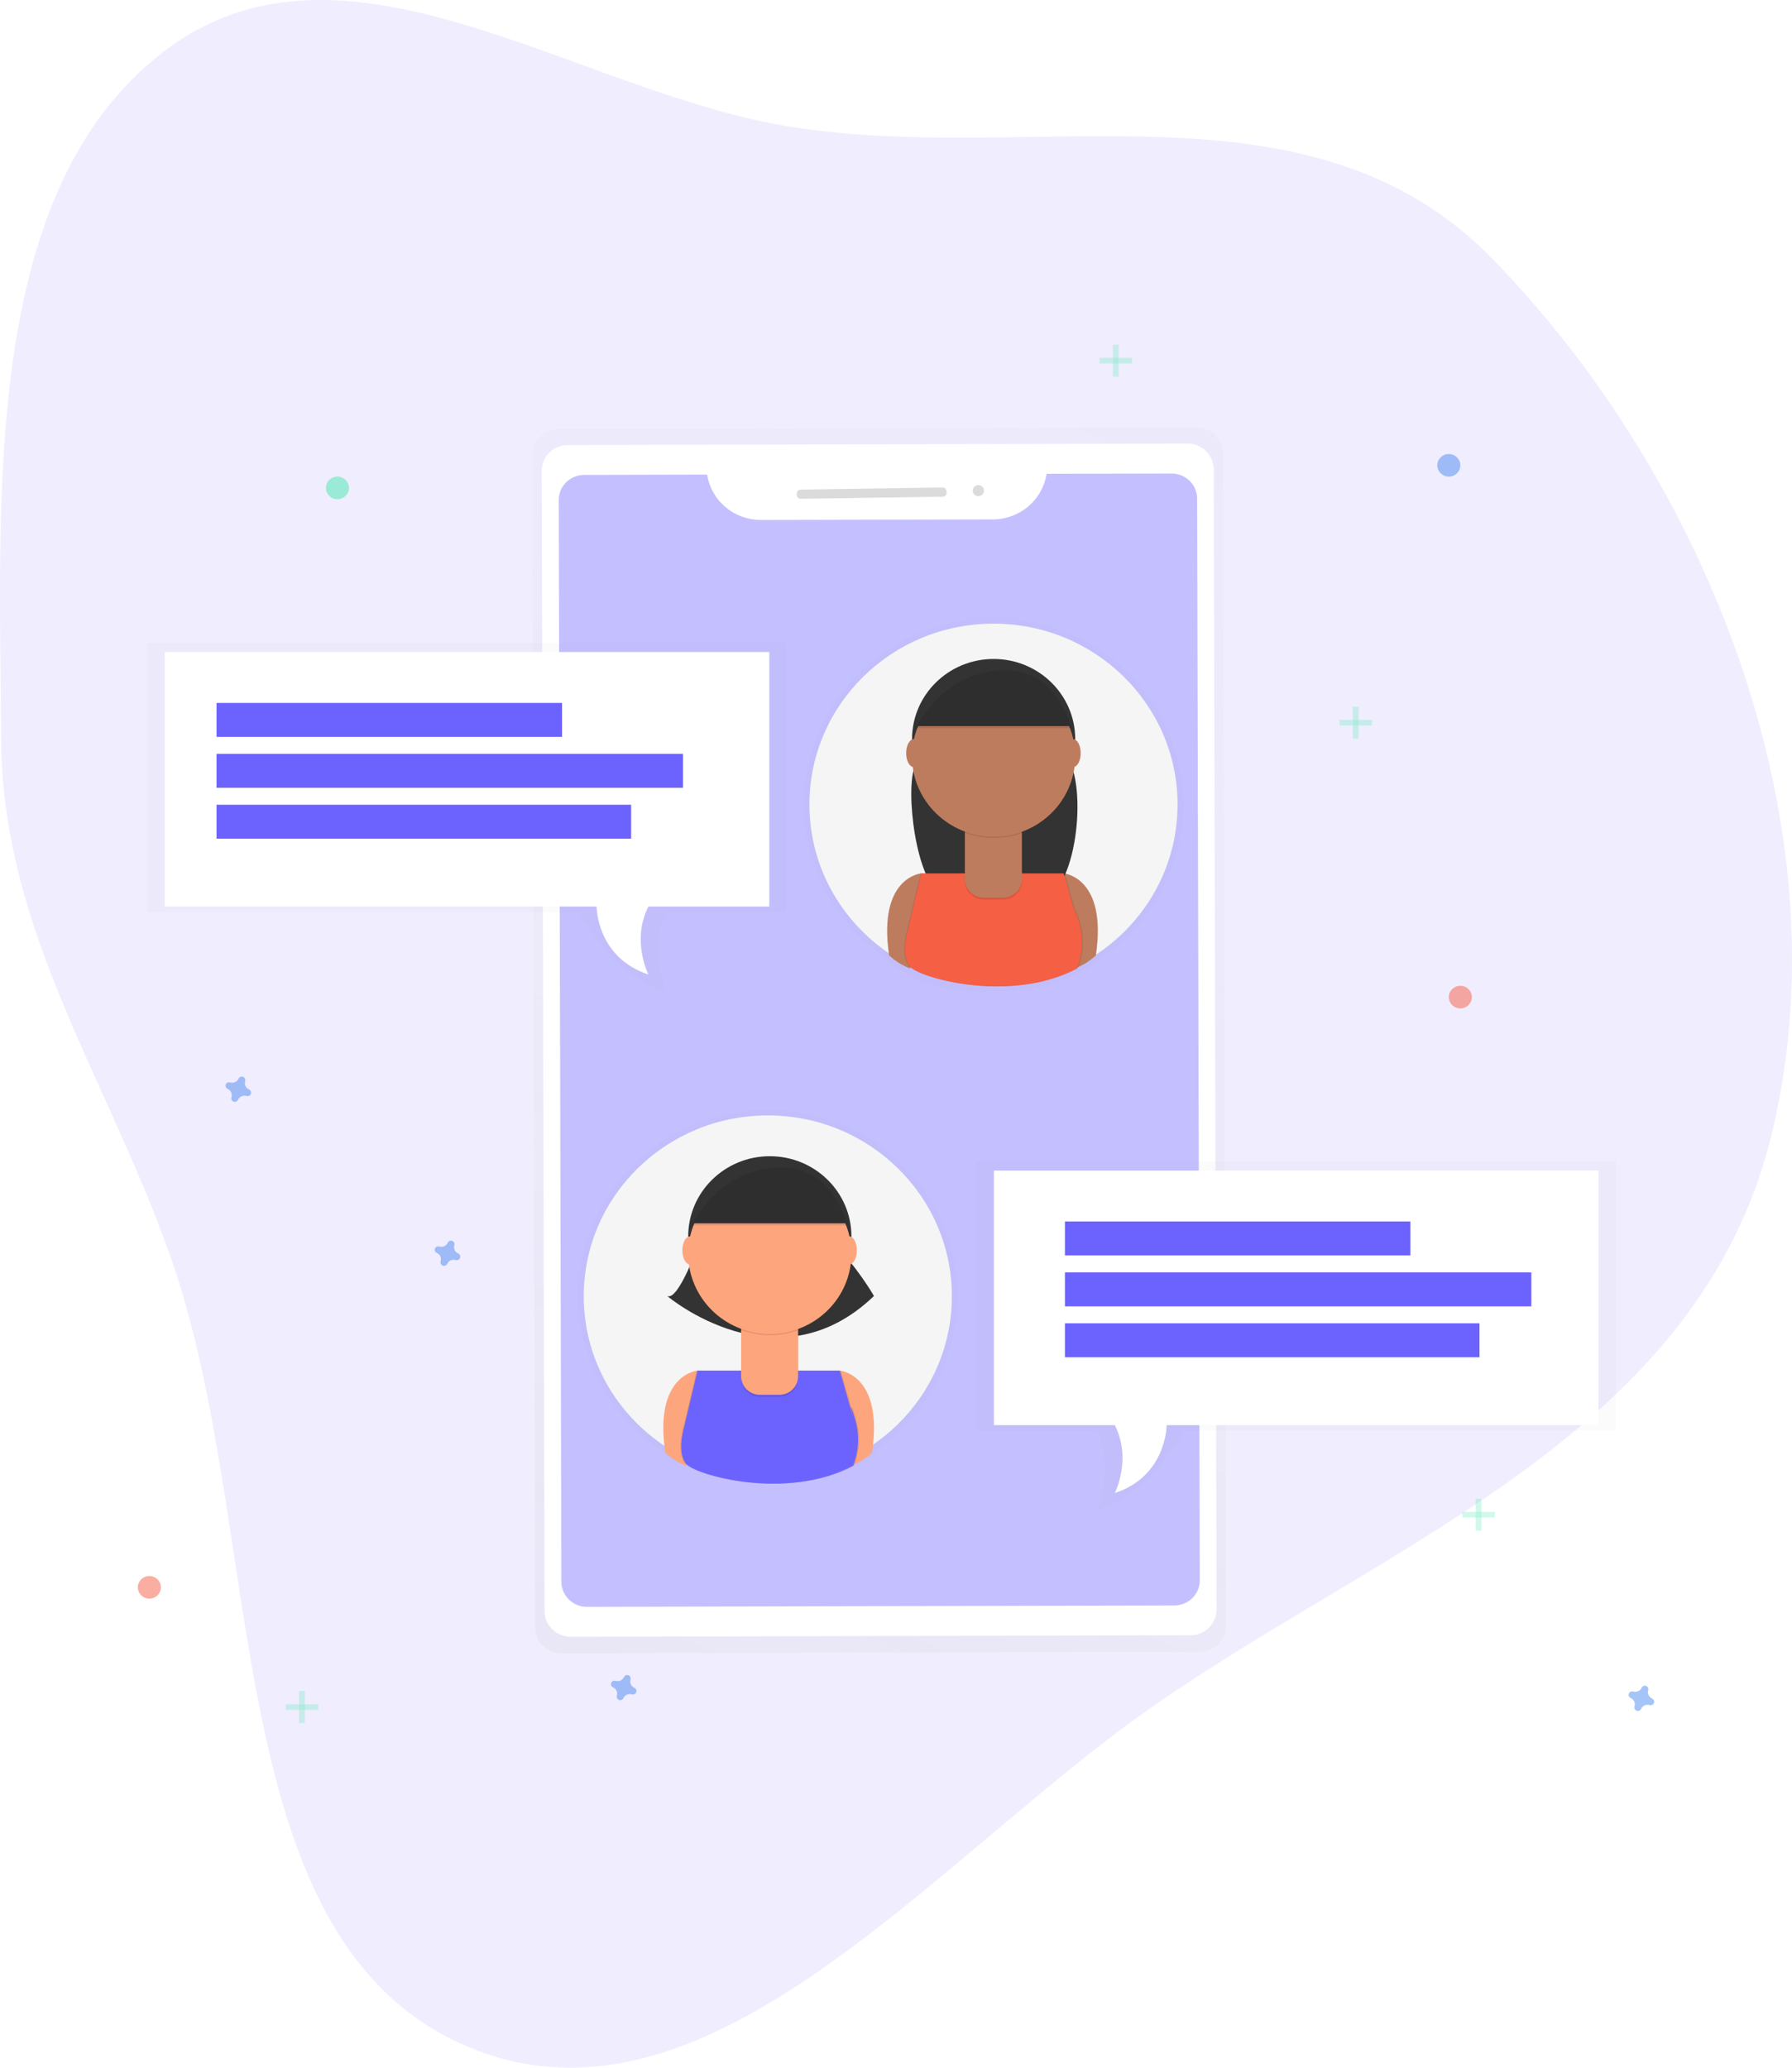 <svg width="130" height="150" viewBox="0 0 130 150" fill="none" xmlns="http://www.w3.org/2000/svg">
<path d="M33.372 148.225C15.725 140.155 19.374 111.054 12.367 91.155C7.838 78.294 0.175 67.533 0.085 53.703C-0.03 35.821 -1.312 13.945 11.802 3.802C24.94 -6.359 41.778 6.79 57.58 9.236C75.204 11.965 95.071 5.271 108.22 18.729C123.552 34.422 133.877 59.405 128.609 81.938C123.473 103.908 100.858 111.798 83.666 123.764C67.523 135 50.962 156.27 33.372 148.225Z" fill="#F0EDFE"/>
<g clip-path="url(#clip0)">
<g opacity="0.5">
<path opacity="0.5" d="M86.816 31.018L40.517 31.128C40.268 31.129 40.02 31.178 39.79 31.272C39.559 31.367 39.349 31.505 39.173 31.679C38.997 31.853 38.857 32.06 38.762 32.287C38.667 32.514 38.619 32.757 38.62 33.002L38.83 118.076C38.83 118.322 38.88 118.565 38.976 118.792C39.073 119.018 39.213 119.224 39.39 119.397C39.568 119.57 39.778 119.707 40.009 119.801C40.24 119.894 40.488 119.942 40.737 119.941L87.036 119.83C87.286 119.83 87.533 119.781 87.764 119.686C87.995 119.592 88.204 119.453 88.38 119.279C88.556 119.105 88.696 118.898 88.791 118.671C88.886 118.444 88.934 118.2 88.933 117.955L88.723 32.881C88.722 32.635 88.672 32.392 88.576 32.166C88.48 31.94 88.339 31.734 88.162 31.561C87.985 31.388 87.775 31.251 87.544 31.158C87.313 31.064 87.065 31.017 86.816 31.018Z" fill="url(#paint0_linear)"/>
</g>
<path d="M86.145 32.179L41.194 32.287C40.145 32.289 39.297 33.127 39.299 34.157L39.505 116.875C39.507 117.906 40.36 118.739 41.409 118.737L86.36 118.629C87.409 118.626 88.257 117.789 88.255 116.758L88.049 34.04C88.046 33.01 87.194 32.176 86.145 32.179Z" fill="white"/>
<path opacity="0.4" d="M75.922 34.371C75.783 35.288 75.315 36.126 74.602 36.733C73.889 37.34 72.979 37.677 72.035 37.682L55.197 37.722C54.254 37.721 53.343 37.388 52.628 36.784C51.913 36.18 51.441 35.345 51.298 34.429L42.38 34.451C42.136 34.452 41.896 34.499 41.671 34.591C41.447 34.683 41.243 34.818 41.071 34.987C40.9 35.157 40.764 35.357 40.671 35.578C40.579 35.799 40.531 36.036 40.532 36.275L40.725 114.752C40.726 114.991 40.774 115.228 40.868 115.449C40.962 115.669 41.099 115.869 41.271 116.038C41.444 116.207 41.648 116.34 41.873 116.431C42.098 116.522 42.34 116.568 42.583 116.568L85.191 116.466C85.434 116.466 85.675 116.418 85.899 116.326C86.124 116.234 86.328 116.1 86.499 115.931C86.671 115.761 86.807 115.56 86.899 115.339C86.992 115.118 87.039 114.882 87.039 114.643L86.845 36.165C86.845 35.926 86.796 35.69 86.703 35.469C86.609 35.249 86.472 35.049 86.3 34.88C86.127 34.712 85.923 34.578 85.698 34.487C85.473 34.396 85.232 34.35 84.989 34.35L75.922 34.371Z" fill="#6C63FF"/>
<path d="M68.385 35.365L58.079 35.517C57.925 35.52 57.803 35.644 57.805 35.795L57.807 35.915C57.809 36.066 57.936 36.187 58.089 36.185L68.395 36.033C68.549 36.031 68.671 35.906 68.669 35.755L68.667 35.635C68.665 35.484 68.538 35.363 68.385 35.365Z" fill="#DBDBDB"/>
<path d="M70.98 35.993C71.205 35.99 71.385 35.808 71.382 35.587C71.378 35.365 71.193 35.188 70.968 35.192C70.742 35.195 70.562 35.377 70.566 35.599C70.569 35.82 70.754 35.997 70.98 35.993Z" fill="#DBDBDB"/>
<g opacity="0.5">
<path opacity="0.5" d="M69.466 94.033C69.467 91.698 68.853 89.403 67.683 87.371C66.513 85.338 64.827 83.638 62.79 82.436C60.753 81.234 58.433 80.57 56.057 80.51C53.682 80.45 51.331 80.995 49.233 82.092C47.135 83.189 45.363 84.802 44.087 86.772C42.812 88.742 42.078 91.003 41.956 93.335C41.834 95.666 42.329 97.989 43.392 100.077C44.455 102.166 46.051 103.948 48.023 105.25L48.031 105.31C48.481 105.734 49.011 106.065 49.592 106.286L49.61 106.226C50.255 106.773 52.969 107.639 56.086 107.631H56.155C58.129 107.631 60.273 107.289 62.159 106.286C62.159 106.286 62.175 106.25 62.2 106.183C62.678 105.963 63.116 105.668 63.498 105.31C63.506 105.258 63.513 105.207 63.521 105.157C65.355 103.915 66.854 102.253 67.89 100.316C68.926 98.378 69.467 96.222 69.466 94.033Z" fill="url(#paint1_linear)"/>
</g>
<path d="M55.701 107.152C63.075 107.152 69.052 101.279 69.052 94.034C69.052 86.79 63.075 80.916 55.701 80.916C48.327 80.916 42.349 86.79 42.349 94.034C42.349 101.279 48.327 107.152 55.701 107.152Z" fill="#F5F5F5"/>
<path d="M50.6 99.428C50.6 99.428 47.419 99.684 48.261 105.378C48.697 105.789 49.211 106.112 49.775 106.327L51.564 100.378L50.6 99.428Z" fill="#FDA57D"/>
<path d="M60.923 99.428C60.923 99.428 64.105 99.684 63.263 105.378C62.827 105.789 62.313 106.112 61.749 106.327L59.96 100.375L60.923 99.428Z" fill="#FDA57D"/>
<path d="M50.738 90.097C50.738 90.097 49.225 94.425 48.399 94.015C48.399 94.015 56.366 100.777 63.402 94.015C63.402 94.015 62.163 91.851 60.374 90.093L50.738 90.097Z" fill="#333333"/>
<path d="M55.846 95.506C59.114 95.506 61.765 92.903 61.765 89.691C61.765 86.479 59.114 83.876 55.846 83.876C52.576 83.876 49.926 86.479 49.926 89.691C49.926 92.903 52.576 95.506 55.846 95.506Z" fill="#333333"/>
<path opacity="0.1" d="M60.862 99.428H50.54L49.577 103.486C49.577 103.486 49.012 105.364 49.716 106.19C50.421 107.016 56.996 108.895 61.83 106.327C62.252 105.246 62.301 104.058 61.969 102.947C61.413 101.053 61.83 102.81 61.83 102.81L60.862 99.428Z" fill="black"/>
<path opacity="0.1" d="M61 99.428H50.677L49.713 103.486C49.713 103.486 49.148 105.364 49.852 106.19C50.557 107.016 57.132 108.895 61.966 106.327C62.388 105.246 62.437 104.058 62.106 102.947C61.549 101.053 61.966 102.81 61.966 102.81L61 99.428Z" fill="black"/>
<path d="M60.924 99.428H50.6L49.637 103.486C49.637 103.486 49.072 105.364 49.776 106.19C50.481 107.016 57.056 108.895 61.89 106.327C62.312 105.246 62.361 104.058 62.029 102.947C61.472 101.053 61.89 102.81 61.89 102.81L60.924 99.428Z" fill="#6C63FF"/>
<path opacity="0.1" d="M53.767 96.061H57.899V99.988C57.899 100.165 57.864 100.34 57.795 100.503C57.726 100.667 57.625 100.815 57.498 100.94C57.37 101.066 57.219 101.165 57.053 101.233C56.886 101.3 56.708 101.335 56.528 101.335H55.135C54.772 101.335 54.423 101.193 54.165 100.94C53.908 100.688 53.764 100.345 53.764 99.988V96.061H53.767Z" fill="black"/>
<path d="M53.767 95.912H57.899V99.838C57.899 100.015 57.864 100.19 57.795 100.354C57.726 100.517 57.625 100.666 57.498 100.791C57.37 100.916 57.219 101.015 57.053 101.083C56.886 101.151 56.708 101.186 56.528 101.186H55.135C54.772 101.186 54.423 101.044 54.165 100.791C53.908 100.538 53.764 100.196 53.764 99.838V95.912H53.767Z" fill="#FDA57D"/>
<path opacity="0.1" d="M53.775 96.497C55.106 96.985 56.571 96.989 57.905 96.508V96.01H53.775V96.497Z" fill="black"/>
<path d="M55.846 96.769C59.114 96.769 61.765 94.165 61.765 90.954C61.765 87.742 59.114 85.138 55.846 85.138C52.576 85.138 49.926 87.742 49.926 90.954C49.926 94.165 52.576 96.769 55.846 96.769Z" fill="#FDA57D"/>
<path d="M50.188 88.744H61.475C61.475 88.744 60.511 84.267 56.245 84.553C51.979 84.839 50.188 88.744 50.188 88.744Z" fill="#333333"/>
<path d="M50.05 91.72C50.354 91.72 50.6 91.266 50.6 90.706C50.6 90.146 50.354 89.692 50.05 89.692C49.747 89.692 49.501 90.146 49.501 90.706C49.501 91.266 49.747 91.72 50.05 91.72Z" fill="#FDA57D"/>
<path d="M61.611 91.72C61.915 91.72 62.161 91.266 62.161 90.706C62.161 90.146 61.915 89.692 61.611 89.692C61.308 89.692 61.062 90.146 61.062 90.706C61.062 91.266 61.308 91.72 61.611 91.72Z" fill="#FDA57D"/>
<path opacity="0.1" d="M50.188 88.895H61.475C61.475 88.895 60.511 84.417 56.245 84.703C51.979 84.989 50.188 88.895 50.188 88.895Z" fill="black"/>
<g opacity="0.5">
<path opacity="0.5" d="M58.309 58.358C58.308 56.024 58.922 53.728 60.092 51.696C61.262 49.664 62.948 47.964 64.985 46.762C67.022 45.559 69.342 44.896 71.717 44.836C74.093 44.775 76.444 45.32 78.542 46.418C80.639 47.515 82.412 49.127 83.687 51.097C84.963 53.068 85.697 55.329 85.819 57.66C85.941 59.992 85.446 62.315 84.383 64.403C83.32 66.491 81.724 68.273 79.752 69.576L79.744 69.636C79.295 70.063 78.764 70.399 78.183 70.623L78.165 70.562C77.52 71.109 74.806 71.975 71.688 71.967H71.62C69.646 71.967 67.501 71.625 65.616 70.623C65.616 70.623 65.599 70.587 65.574 70.52C65.097 70.299 64.659 70.005 64.276 69.647C64.269 69.595 64.262 69.544 64.254 69.494C62.418 68.251 60.918 66.587 59.882 64.647C58.846 62.707 58.306 60.549 58.309 58.358Z" fill="url(#paint2_linear)"/>
</g>
<path d="M72.073 71.478C79.447 71.478 85.425 65.605 85.425 58.36C85.425 51.115 79.447 45.242 72.073 45.242C64.699 45.242 58.721 51.115 58.721 58.36C58.721 65.605 64.699 71.478 72.073 71.478Z" fill="#F5F5F5"/>
<path d="M66.839 63.356C66.839 63.356 63.657 63.612 64.499 69.305C64.935 69.716 65.45 70.038 66.013 70.252L67.802 64.303L66.839 63.356Z" fill="#BE7C5E"/>
<path d="M77.161 63.356C77.161 63.356 80.343 63.612 79.5 69.305C79.064 69.716 78.55 70.038 77.987 70.252L76.197 64.303L77.161 63.356Z" fill="#BE7C5E"/>
<path d="M66.975 54.024C66.975 54.024 66.73 54.725 66.383 55.529C65.626 57.308 66.491 64.108 68.302 64.832C70.335 65.652 73.009 66.167 75.787 65.172C78.2 64.308 78.945 56.554 77.237 54.673C77.037 54.451 76.828 54.231 76.609 54.018L66.975 54.024Z" fill="#333333"/>
<path d="M72.082 59.435C75.351 59.435 78.001 56.831 78.001 53.62C78.001 50.408 75.351 47.804 72.082 47.804C68.813 47.804 66.163 50.408 66.163 53.62C66.163 56.831 68.813 59.435 72.082 59.435Z" fill="#333333"/>
<path opacity="0.1" d="M77.101 63.356H66.777L65.814 67.413C65.814 67.413 65.248 69.292 65.953 70.118C66.657 70.944 73.233 72.822 78.067 70.255C78.489 69.173 78.538 67.986 78.206 66.874C77.649 64.981 78.067 66.738 78.067 66.738L77.101 63.356Z" fill="black"/>
<path opacity="0.1" d="M77.237 63.356H66.914L65.95 67.413C65.95 67.413 65.385 69.292 66.09 70.118C66.794 70.944 73.369 72.822 78.204 70.255C78.625 69.173 78.674 67.986 78.343 66.874C77.786 64.981 78.204 66.738 78.204 66.738L77.237 63.356Z" fill="black"/>
<path d="M77.161 63.356H66.839L65.875 67.413C65.875 67.413 65.31 69.292 66.014 70.118C66.719 70.944 73.294 72.822 78.129 70.255C78.55 69.173 78.599 67.986 78.268 66.874C77.711 64.981 78.129 66.738 78.129 66.738L77.161 63.356Z" fill="#F55F44"/>
<path opacity="0.1" d="M70.004 59.99H74.133V63.916C74.133 64.274 73.989 64.617 73.732 64.869C73.475 65.122 73.126 65.264 72.762 65.264H71.37C71.006 65.264 70.657 65.122 70.4 64.869C70.142 64.617 69.998 64.274 69.998 63.916V59.99H70.004Z" fill="black"/>
<path d="M70.004 59.84H74.133V63.766C74.133 64.123 73.989 64.466 73.732 64.719C73.475 64.972 73.126 65.114 72.762 65.114H71.37C71.006 65.114 70.657 64.972 70.4 64.719C70.142 64.466 69.998 64.123 69.998 63.766V59.84H70.004Z" fill="#BE7C5E"/>
<path opacity="0.1" d="M70.014 60.424C71.345 60.913 72.81 60.916 74.144 60.435V59.937H70.014V60.424Z" fill="black"/>
<path d="M72.082 60.697C75.351 60.697 78.001 58.093 78.001 54.881C78.001 51.669 75.351 49.066 72.082 49.066C68.813 49.066 66.163 51.669 66.163 54.881C66.163 58.093 68.813 60.697 72.082 60.697Z" fill="#BE7C5E"/>
<path d="M66.425 52.673H77.712C77.712 52.673 76.749 48.196 72.482 48.481C68.216 48.767 66.425 52.673 66.425 52.673Z" fill="#333333"/>
<path d="M66.287 55.647C66.591 55.647 66.837 55.193 66.837 54.633C66.837 54.074 66.591 53.62 66.287 53.62C65.984 53.62 65.737 54.074 65.737 54.633C65.737 55.193 65.984 55.647 66.287 55.647Z" fill="#BE7C5E"/>
<path d="M77.848 55.647C78.152 55.647 78.398 55.193 78.398 54.633C78.398 54.074 78.152 53.62 77.848 53.62C77.545 53.62 77.298 54.074 77.298 54.633C77.298 55.193 77.545 55.647 77.848 55.647Z" fill="#BE7C5E"/>
<path opacity="0.1" d="M66.425 52.823H77.712C77.712 52.823 76.749 48.346 72.482 48.632C68.216 48.918 66.425 52.823 66.425 52.823Z" fill="black"/>
<g opacity="0.5">
<path opacity="0.5" d="M10.696 46.629V66.153H42.006C42.006 66.153 44.318 70.623 48.292 71.922C48.292 71.922 47.023 68.757 48.347 66.153H57.064V46.629H10.696Z" fill="url(#paint3_linear)"/>
</g>
<path d="M11.949 47.298V65.766H43.279C43.279 65.766 43.279 69.46 47.038 70.691C47.038 70.691 45.785 68.229 47.038 65.766H55.81V47.298H11.949Z" fill="white"/>
<path d="M40.773 50.992H15.709V53.454H40.773V50.992Z" fill="#6C63FF"/>
<path d="M49.545 54.685H15.709V57.148H49.545V54.685Z" fill="#6C63FF"/>
<path d="M45.785 58.379H15.709V60.841H45.785V58.379Z" fill="#6C63FF"/>
<g opacity="0.5">
<path opacity="0.5" d="M117.216 84.249V103.773H85.908C85.908 103.773 83.596 108.242 79.621 109.542C79.621 109.542 80.889 106.376 79.565 103.773H70.849V84.249H117.216Z" fill="url(#paint4_linear)"/>
</g>
<path d="M115.963 84.918V103.386H84.634C84.634 103.386 84.634 107.079 80.874 108.311C80.874 108.311 82.127 105.848 80.874 103.386H72.102V84.918H115.963Z" fill="white"/>
<path d="M102.317 88.611H77.254V91.074H102.317V88.611Z" fill="#6C63FF"/>
<path d="M111.09 92.305H77.254V94.768H111.09V92.305Z" fill="#6C63FF"/>
<path d="M107.33 95.999H77.254V98.461H107.33V95.999Z" fill="#6C63FF"/>
<g opacity="0.5">
<path opacity="0.5" d="M22.114 122.674H21.696V125H22.114V122.674Z" fill="#47E6B1"/>
<path opacity="0.5" d="M23.089 124.042V123.632H20.722V124.042H23.089Z" fill="#47E6B1"/>
</g>
<g opacity="0.5">
<path opacity="0.5" d="M98.558 51.266H98.14V53.591H98.558V51.266Z" fill="#47E6B1"/>
<path opacity="0.5" d="M99.533 52.633V52.223H97.166V52.633H99.533Z" fill="#47E6B1"/>
</g>
<g opacity="0.5">
<path opacity="0.5" d="M107.469 108.721H107.052V111.046H107.469V108.721Z" fill="#47E6B1"/>
<path opacity="0.5" d="M108.444 110.089V109.678H106.077V110.089H108.444Z" fill="#47E6B1"/>
</g>
<g opacity="0.5">
<path opacity="0.5" d="M81.153 25H80.735V27.326H81.153V25Z" fill="#47E6B1"/>
<path opacity="0.5" d="M82.127 26.368V25.957H79.76V26.368H82.127Z" fill="#47E6B1"/>
</g>
<path opacity="0.5" d="M46.022 122.443C45.908 122.393 45.817 122.303 45.765 122.191C45.714 122.079 45.706 121.953 45.743 121.836C45.749 121.818 45.753 121.799 45.755 121.78C45.758 121.725 45.744 121.672 45.714 121.626C45.684 121.581 45.639 121.546 45.588 121.527C45.536 121.508 45.479 121.507 45.426 121.522C45.373 121.537 45.327 121.569 45.294 121.613C45.282 121.628 45.273 121.645 45.266 121.662C45.215 121.774 45.123 121.864 45.01 121.914C44.896 121.964 44.767 121.972 44.648 121.936C44.629 121.93 44.61 121.926 44.591 121.925C44.535 121.921 44.481 121.935 44.434 121.965C44.388 121.994 44.353 122.038 44.334 122.089C44.315 122.14 44.313 122.195 44.328 122.247C44.344 122.299 44.377 122.345 44.421 122.377C44.436 122.388 44.453 122.398 44.471 122.405C44.585 122.455 44.676 122.545 44.727 122.657C44.779 122.768 44.786 122.895 44.749 123.012C44.743 123.03 44.74 123.049 44.738 123.068C44.735 123.122 44.749 123.176 44.779 123.222C44.809 123.267 44.853 123.302 44.905 123.321C44.957 123.339 45.014 123.341 45.067 123.326C45.12 123.31 45.166 123.279 45.199 123.235C45.21 123.22 45.22 123.203 45.227 123.186C45.278 123.074 45.369 122.984 45.483 122.934C45.597 122.883 45.726 122.876 45.845 122.912C45.864 122.918 45.883 122.922 45.902 122.923C45.957 122.927 46.012 122.913 46.058 122.883C46.105 122.854 46.14 122.81 46.159 122.759C46.178 122.708 46.18 122.653 46.164 122.601C46.149 122.549 46.116 122.503 46.072 122.47C46.056 122.459 46.04 122.45 46.022 122.443Z" fill="#4D8AF0"/>
<path opacity="0.5" d="M18.062 79.03C17.948 78.98 17.857 78.89 17.805 78.778C17.754 78.666 17.746 78.54 17.784 78.423C17.79 78.404 17.793 78.386 17.795 78.367C17.798 78.312 17.784 78.259 17.754 78.213C17.724 78.168 17.679 78.133 17.628 78.114C17.576 78.095 17.519 78.094 17.466 78.109C17.413 78.124 17.367 78.156 17.334 78.2C17.323 78.215 17.313 78.231 17.306 78.249C17.255 78.361 17.164 78.451 17.05 78.501C16.936 78.551 16.807 78.559 16.688 78.522C16.669 78.517 16.65 78.513 16.631 78.512C16.576 78.508 16.521 78.522 16.474 78.552C16.428 78.581 16.393 78.625 16.374 78.676C16.355 78.727 16.353 78.782 16.369 78.834C16.384 78.886 16.416 78.932 16.461 78.964C16.476 78.975 16.493 78.984 16.511 78.992C16.625 79.042 16.716 79.132 16.767 79.243C16.819 79.355 16.826 79.482 16.789 79.599C16.783 79.617 16.78 79.636 16.778 79.655C16.772 79.71 16.785 79.766 16.815 79.813C16.844 79.86 16.889 79.897 16.942 79.916C16.994 79.936 17.052 79.938 17.106 79.922C17.16 79.907 17.207 79.874 17.241 79.829C17.252 79.814 17.261 79.797 17.268 79.78C17.32 79.668 17.411 79.578 17.525 79.528C17.639 79.477 17.767 79.469 17.887 79.506C17.905 79.512 17.924 79.516 17.944 79.517C17.999 79.52 18.053 79.506 18.1 79.477C18.146 79.447 18.181 79.404 18.201 79.353C18.22 79.302 18.221 79.246 18.206 79.194C18.19 79.142 18.158 79.097 18.113 79.064C18.098 79.051 18.081 79.039 18.062 79.03Z" fill="#4D8AF0"/>
<path opacity="0.5" d="M33.239 90.931C33.125 90.881 33.034 90.791 32.983 90.68C32.931 90.568 32.924 90.441 32.961 90.324C32.967 90.306 32.971 90.287 32.972 90.268C32.975 90.214 32.961 90.16 32.931 90.115C32.901 90.069 32.857 90.034 32.805 90.016C32.753 89.997 32.696 89.995 32.644 90.01C32.59 90.026 32.544 90.058 32.511 90.101C32.5 90.116 32.49 90.133 32.483 90.15C32.432 90.262 32.341 90.352 32.227 90.402C32.113 90.453 31.984 90.46 31.865 90.424C31.846 90.418 31.827 90.414 31.808 90.413C31.753 90.409 31.698 90.424 31.652 90.453C31.605 90.483 31.57 90.526 31.551 90.577C31.532 90.628 31.53 90.683 31.546 90.736C31.561 90.788 31.594 90.833 31.638 90.866C31.654 90.877 31.67 90.886 31.688 90.893C31.802 90.943 31.893 91.033 31.945 91.145C31.996 91.257 32.004 91.383 31.967 91.5C31.961 91.519 31.957 91.537 31.955 91.556C31.95 91.612 31.962 91.667 31.992 91.714C32.022 91.761 32.066 91.798 32.119 91.818C32.171 91.837 32.229 91.84 32.283 91.824C32.337 91.808 32.385 91.775 32.418 91.73C32.429 91.715 32.438 91.698 32.446 91.681C32.497 91.569 32.588 91.479 32.702 91.429C32.816 91.379 32.944 91.371 33.064 91.407C33.082 91.413 33.102 91.417 33.121 91.418C33.176 91.422 33.231 91.408 33.277 91.378C33.323 91.349 33.359 91.305 33.378 91.254C33.397 91.203 33.399 91.148 33.383 91.096C33.367 91.044 33.335 90.998 33.291 90.966C33.275 90.952 33.258 90.941 33.239 90.931Z" fill="#4D8AF0"/>
<path opacity="0.5" d="M119.848 123.216C119.734 123.166 119.643 123.076 119.592 122.964C119.54 122.852 119.533 122.726 119.57 122.609C119.576 122.59 119.579 122.572 119.581 122.553C119.584 122.498 119.57 122.445 119.54 122.399C119.51 122.354 119.466 122.319 119.414 122.3C119.362 122.281 119.305 122.28 119.252 122.295C119.199 122.31 119.153 122.342 119.12 122.386C119.109 122.401 119.099 122.418 119.092 122.435C119.041 122.547 118.95 122.637 118.836 122.687C118.722 122.737 118.593 122.745 118.474 122.709C118.455 122.703 118.436 122.699 118.417 122.698C118.362 122.694 118.307 122.708 118.261 122.738C118.214 122.767 118.179 122.811 118.16 122.862C118.141 122.913 118.139 122.968 118.155 123.02C118.17 123.072 118.203 123.118 118.247 123.15C118.262 123.161 118.279 123.171 118.297 123.178C118.411 123.228 118.502 123.318 118.554 123.43C118.605 123.541 118.613 123.668 118.575 123.785C118.57 123.803 118.566 123.822 118.564 123.841C118.559 123.896 118.571 123.952 118.601 123.999C118.63 124.046 118.675 124.083 118.728 124.102C118.78 124.122 118.838 124.124 118.892 124.109C118.946 124.093 118.994 124.06 119.027 124.015C119.038 124 119.047 123.983 119.054 123.966C119.106 123.854 119.197 123.764 119.311 123.714C119.425 123.663 119.553 123.656 119.673 123.692C119.691 123.698 119.71 123.702 119.73 123.703C119.785 123.707 119.84 123.692 119.886 123.663C119.932 123.633 119.968 123.59 119.987 123.539C120.006 123.488 120.008 123.432 119.992 123.38C119.976 123.328 119.944 123.283 119.9 123.25C119.884 123.237 119.867 123.225 119.848 123.216Z" fill="#4D8AF0"/>
<path opacity="0.5" d="M10.835 115.971C11.297 115.971 11.671 115.604 11.671 115.15C11.671 114.697 11.297 114.33 10.835 114.33C10.374 114.33 10 114.697 10 115.15C10 115.604 10.374 115.971 10.835 115.971Z" fill="#F55F44"/>
<path opacity="0.5" d="M105.103 34.576C105.564 34.576 105.938 34.209 105.938 33.755C105.938 33.302 105.564 32.935 105.103 32.935C104.641 32.935 104.267 33.302 104.267 33.755C104.267 34.209 104.641 34.576 105.103 34.576Z" fill="#4D8AF0"/>
<path opacity="0.5" d="M24.481 36.217C24.942 36.217 25.316 35.85 25.316 35.397C25.316 34.943 24.942 34.576 24.481 34.576C24.02 34.576 23.645 34.943 23.645 35.397C23.645 35.85 24.02 36.217 24.481 36.217Z" fill="#47E6B1"/>
<path opacity="0.5" d="M105.938 73.153C106.399 73.153 106.773 72.786 106.773 72.332C106.773 71.879 106.399 71.512 105.938 71.512C105.477 71.512 105.103 71.879 105.103 72.332C105.103 72.786 105.477 73.153 105.938 73.153Z" fill="#F55F44"/>
</g>
<defs>
<linearGradient id="paint0_linear" x1="44.082" y1="121.481" x2="82.302" y2="28.99" gradientUnits="userSpaceOnUse">
<stop stop-color="#808080" stop-opacity="0.25"/>
<stop offset="0.54" stop-color="#808080" stop-opacity="0.12"/>
<stop offset="1" stop-color="#808080" stop-opacity="0.1"/>
</linearGradient>
<linearGradient id="paint1_linear" x1="14720.3" y1="18758.4" x2="14720.3" y2="13379.5" gradientUnits="userSpaceOnUse">
<stop stop-color="#808080" stop-opacity="0.25"/>
<stop offset="0.54" stop-color="#808080" stop-opacity="0.12"/>
<stop offset="1" stop-color="#808080" stop-opacity="0.1"/>
</linearGradient>
<linearGradient id="paint2_linear" x1="16505" y1="11653.7" x2="16505" y2="6272.59" gradientUnits="userSpaceOnUse">
<stop stop-color="#808080" stop-opacity="0.25"/>
<stop offset="0.54" stop-color="#808080" stop-opacity="0.12"/>
<stop offset="1" stop-color="#808080" stop-opacity="0.1"/>
</linearGradient>
<linearGradient id="paint3_linear" x1="17468.1" y1="10859.3" x2="17468.1" y2="6182.9" gradientUnits="userSpaceOnUse">
<stop stop-color="#808080" stop-opacity="0.25"/>
<stop offset="0.54" stop-color="#808080" stop-opacity="0.12"/>
<stop offset="1" stop-color="#808080" stop-opacity="0.1"/>
</linearGradient>
<linearGradient id="paint4_linear" x1="-153173" y1="17852.4" x2="-153173" y2="13176" gradientUnits="userSpaceOnUse">
<stop stop-color="#808080" stop-opacity="0.25"/>
<stop offset="0.54" stop-color="#808080" stop-opacity="0.12"/>
<stop offset="1" stop-color="#808080" stop-opacity="0.1"/>
</linearGradient>
<clipPath id="clip0">
<rect width="110" height="100" fill="white" transform="translate(10 25)"/>
</clipPath>
</defs>
</svg>
